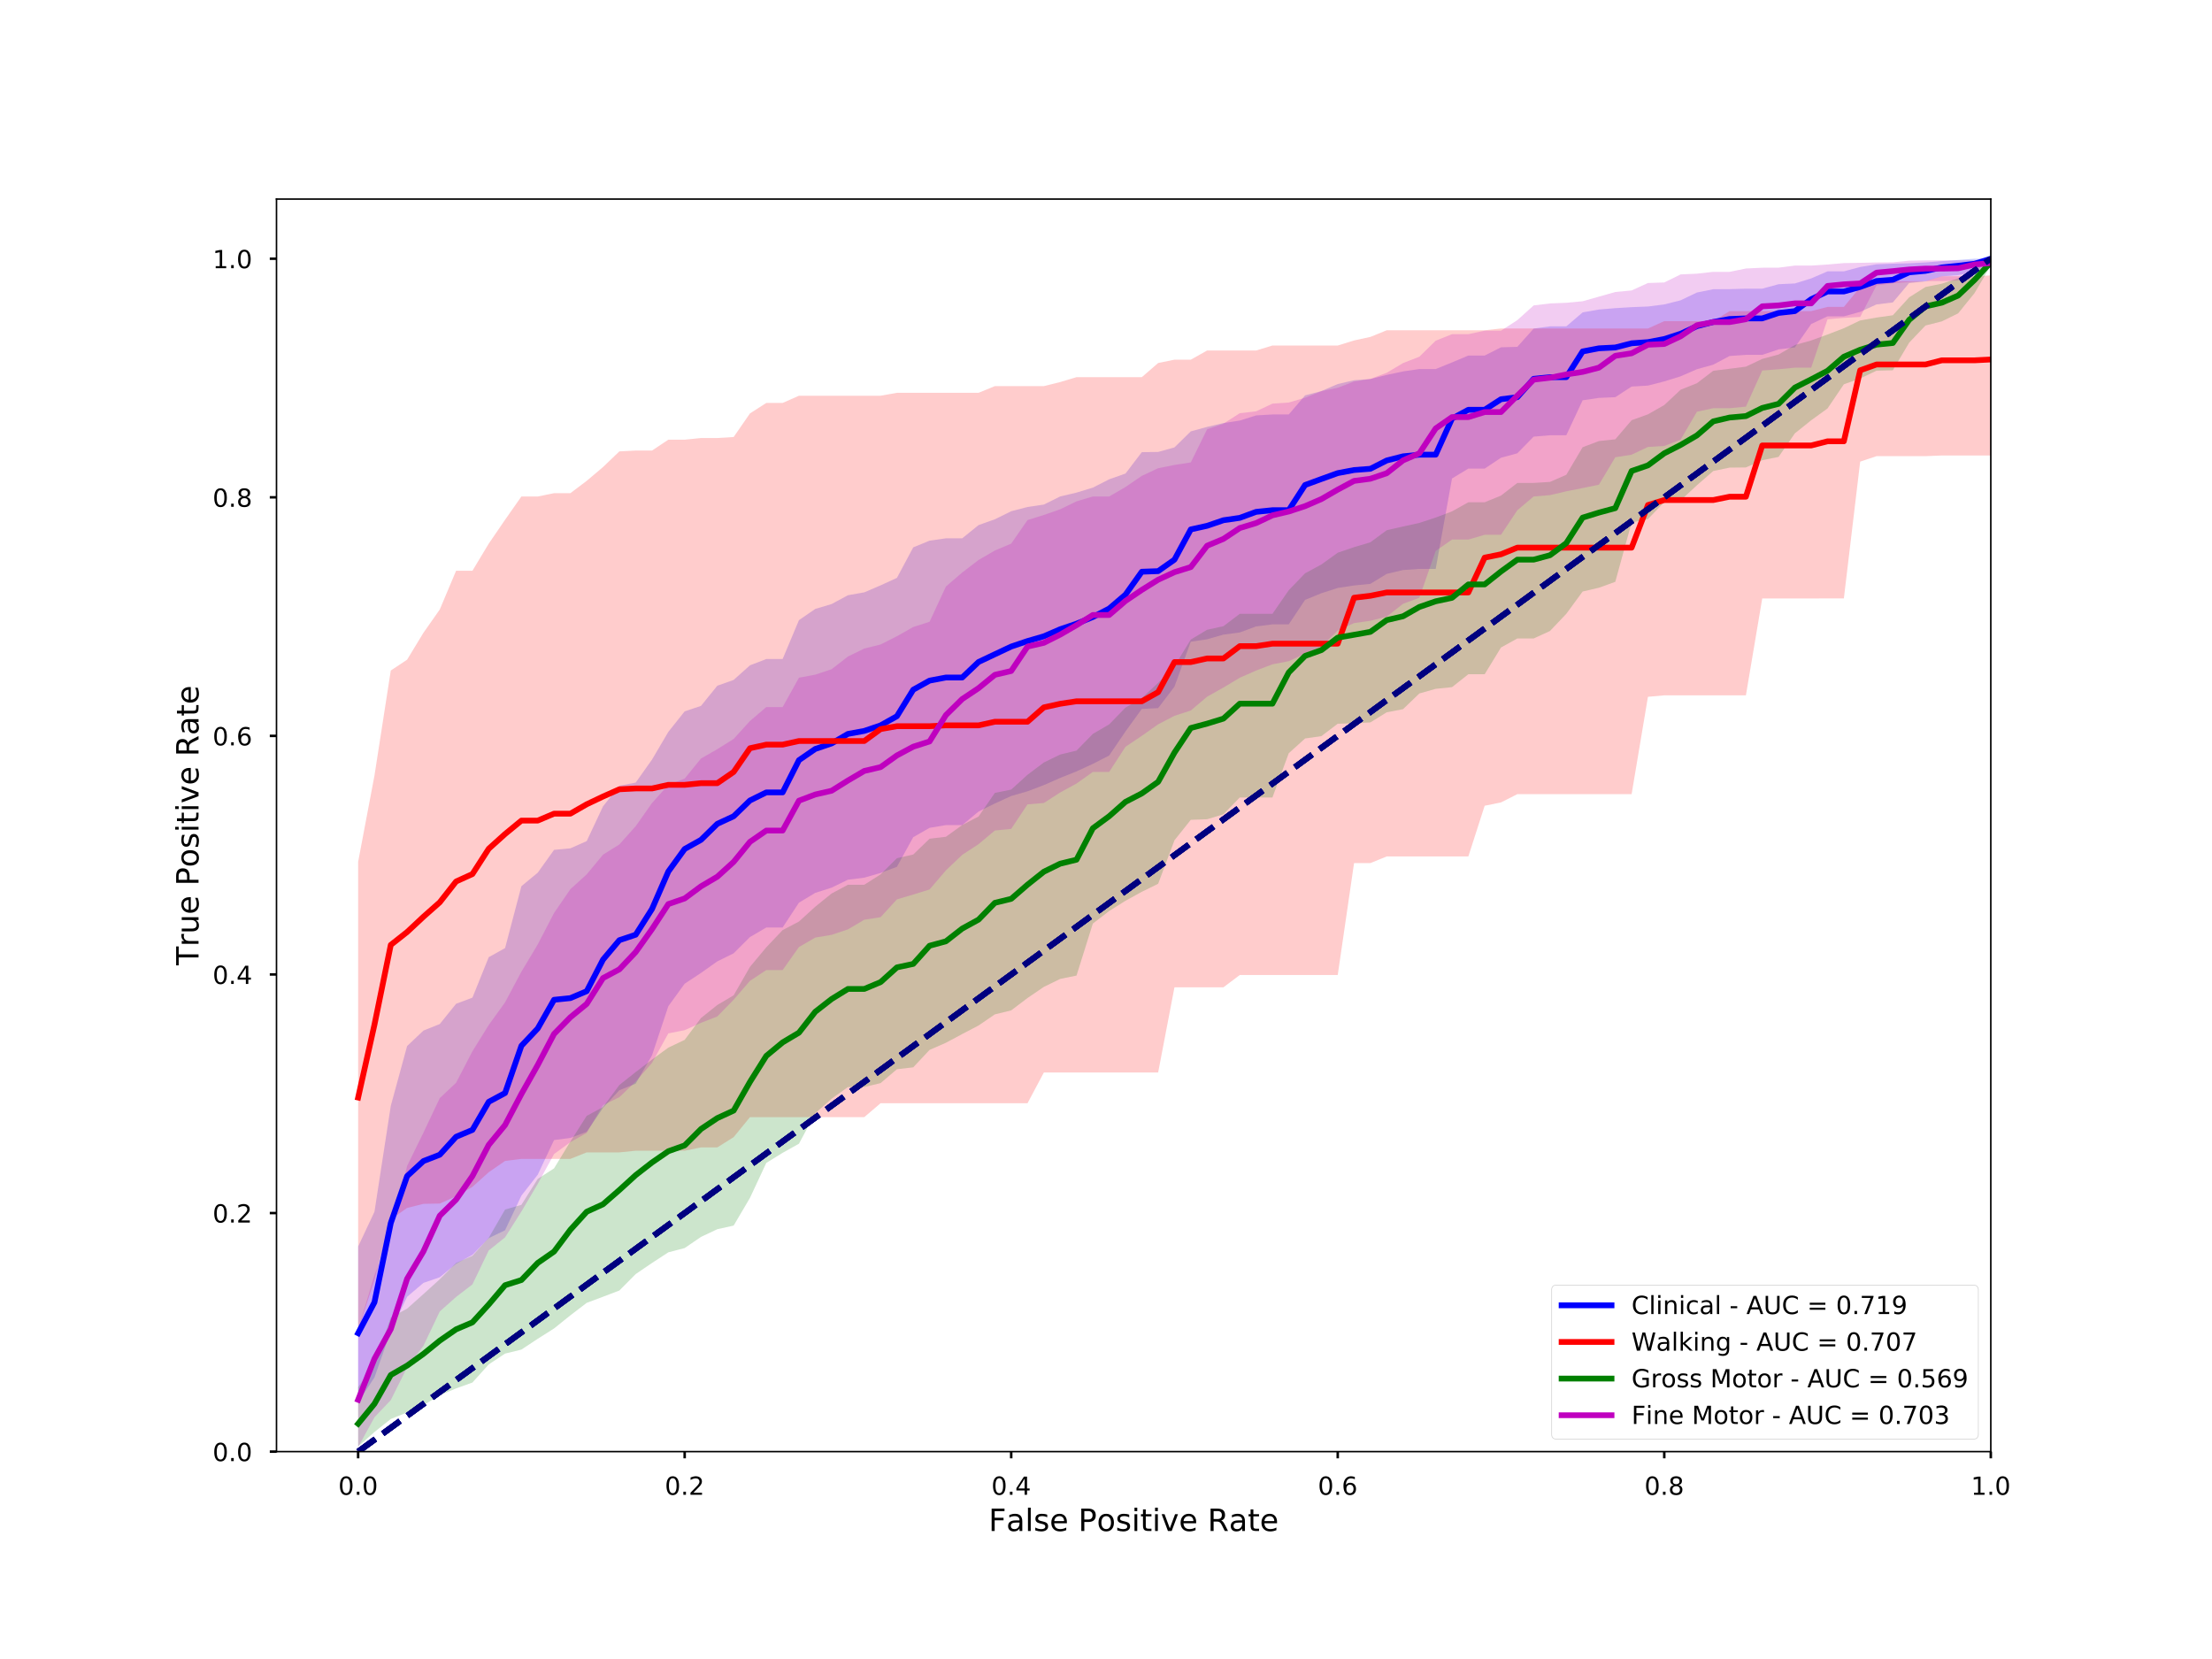 <?xml version="1.0" encoding="utf-8" standalone="no"?>
<!DOCTYPE svg PUBLIC "-//W3C//DTD SVG 1.1//EN"
  "http://www.w3.org/Graphics/SVG/1.1/DTD/svg11.dtd">
<!-- Created with matplotlib (http://matplotlib.org/) -->
<svg height="864pt" version="1.1" viewBox="0 0 1152 864" width="1152pt" xmlns="http://www.w3.org/2000/svg" xmlns:xlink="http://www.w3.org/1999/xlink">
 <defs>
  <style type="text/css">
*{stroke-linecap:butt;stroke-linejoin:round;}
  </style>
 </defs>
 <g id="figure_1">
  <g id="patch_1">
   <path d="M 0 864 
L 1152 864 
L 1152 0 
L 0 0 
z
" style="fill:#ffffff;"/>
  </g>
  <g id="axes_1">
   <g id="patch_2">
    <path d="M 144 756 
L 1036.8 756 
L 1036.8 103.68 
L 144 103.68 
z
" style="fill:#ffffff;"/>
   </g>
   <g id="PolyCollection_1">
    <path clip-path="url(#p363dc304aa)" d="M 186.514 649.183 
L 186.514 730.316 
L 195.017 717.386 
L 203.52 693.243 
L 212.023 675.356 
L 220.526 668.127 
L 229.029 665.191 
L 237.531 658.193 
L 246.034 653.504 
L 254.537 644.818 
L 263.04 640.716 
L 271.543 622.687 
L 280.046 611.79 
L 288.549 593.742 
L 297.051 592.634 
L 305.554 589.439 
L 314.057 576.956 
L 322.56 567.787 
L 331.063 564.392 
L 339.566 549.623 
L 348.069 524.027 
L 356.571 512.322 
L 365.074 506.697 
L 373.577 500.688 
L 382.08 496.486 
L 390.583 488.018 
L 399.086 483.043 
L 407.589 483.043 
L 416.091 470.109 
L 424.594 465.001 
L 433.097 462.289 
L 441.6 458.149 
L 450.103 457.095 
L 458.606 454.644 
L 467.109 451.434 
L 475.611 436.01 
L 484.114 431.142 
L 492.617 429.721 
L 501.12 429.721 
L 509.623 422.66 
L 518.126 418.458 
L 526.629 414.553 
L 535.131 412.112 
L 543.634 408.889 
L 552.137 405.149 
L 560.64 401.753 
L 569.143 397.841 
L 577.646 393.486 
L 586.149 380.946 
L 594.651 369.221 
L 603.154 368.792 
L 611.657 357.614 
L 620.16 334.215 
L 628.663 332.931 
L 637.166 330.503 
L 645.669 329.388 
L 654.171 326.235 
L 662.674 325.175 
L 671.177 325.175 
L 679.68 312.426 
L 688.183 308.95 
L 696.686 306.213 
L 705.189 304.917 
L 713.691 304.07 
L 722.194 298.883 
L 730.697 296.876 
L 739.2 296.283 
L 747.703 296.283 
L 756.206 249.195 
L 764.709 244.048 
L 773.211 244.048 
L 781.714 238.403 
L 790.217 236.081 
L 798.72 227.402 
L 807.223 226.684 
L 815.726 226.684 
L 824.229 208.481 
L 832.731 207.22 
L 841.234 206.858 
L 849.737 201.319 
L 858.24 200.814 
L 866.743 198.635 
L 875.246 196.001 
L 883.749 192.291 
L 892.251 189.925 
L 900.754 185.403 
L 909.257 184.823 
L 917.76 184.823 
L 926.263 181.965 
L 934.766 180.934 
L 943.269 168.75 
L 951.771 164.752 
L 960.274 164.752 
L 968.777 162.415 
L 977.28 158.547 
L 985.783 157.501 
L 994.286 147.412 
L 1002.789 146.538 
L 1011.291 143.909 
L 1019.794 143.28 
L 1028.297 141.684 
L 1036.8 134.743 
L 1036.8 134.743 
L 1036.8 134.743 
L 1028.297 134.743 
L 1019.794 135.388 
L 1011.291 135.995 
L 1002.789 136.678 
L 994.286 137.107 
L 985.783 137.323 
L 977.28 137.646 
L 968.777 139.045 
L 960.274 141.315 
L 951.771 141.315 
L 943.269 144.991 
L 934.766 147.626 
L 926.263 148.015 
L 917.76 150.33 
L 909.257 150.33 
L 900.754 150.581 
L 892.251 150.624 
L 883.749 152.332 
L 875.246 156.406 
L 866.743 158.544 
L 858.24 159.629 
L 849.737 159.963 
L 841.234 160.486 
L 832.731 161.192 
L 824.229 162.697 
L 815.726 169.957 
L 807.223 169.957 
L 798.72 171.123 
L 790.217 180.632 
L 781.714 180.875 
L 773.211 185.167 
L 764.709 185.167 
L 756.206 188.741 
L 747.703 192.193 
L 739.2 192.193 
L 730.697 193.431 
L 722.194 195.253 
L 713.691 197.394 
L 705.189 198.024 
L 696.686 199.998 
L 688.183 203.658 
L 679.68 205.903 
L 671.177 215.848 
L 662.674 215.848 
L 654.171 216.34 
L 645.669 219.025 
L 637.166 220.329 
L 628.663 222.323 
L 620.16 224.65 
L 611.657 233.002 
L 603.154 235.372 
L 594.651 235.471 
L 586.149 246.616 
L 577.646 249.625 
L 569.143 253.961 
L 560.64 256.551 
L 552.137 258.547 
L 543.634 262.773 
L 535.131 264.038 
L 526.629 266.242 
L 518.126 270.436 
L 509.623 273.466 
L 501.12 280.353 
L 492.617 280.353 
L 484.114 281.569 
L 475.611 285.071 
L 467.109 300.959 
L 458.606 304.851 
L 450.103 308.498 
L 441.6 309.996 
L 433.097 314.583 
L 424.594 317.124 
L 416.091 322.965 
L 407.589 343.217 
L 399.086 343.217 
L 390.583 346.495 
L 382.08 354.099 
L 373.577 357.114 
L 365.074 367.623 
L 356.571 370.47 
L 348.069 381.144 
L 339.566 395.579 
L 331.063 407.57 
L 322.56 409.212 
L 314.057 419.928 
L 305.554 438.028 
L 297.051 441.81 
L 288.549 442.606 
L 280.046 454.497 
L 271.543 461.516 
L 263.04 493.755 
L 254.537 498.494 
L 246.034 519.578 
L 237.531 522.757 
L 229.029 533.313 
L 220.526 536.723 
L 212.023 544.76 
L 203.52 575.92 
L 195.017 631.077 
L 186.514 649.183 
z
" style="fill:#0000ff;fill-opacity:0.2;"/>
   </g>
   <g id="PolyCollection_2">
    <path clip-path="url(#p363dc304aa)" d="M 186.514 448.854 
L 186.514 692.85 
L 195.017 666.494 
L 203.52 635.028 
L 212.023 629.094 
L 220.526 626.959 
L 229.029 626.811 
L 237.531 623.029 
L 246.034 618.123 
L 254.537 610.487 
L 263.04 604.613 
L 271.543 603.545 
L 280.046 603.545 
L 288.549 603.545 
L 297.051 603.545 
L 305.554 600.161 
L 314.057 600.161 
L 322.56 600.161 
L 331.063 599.294 
L 339.566 599.294 
L 348.069 599.294 
L 356.571 599.294 
L 365.074 597.562 
L 373.577 597.562 
L 382.08 592.224 
L 390.583 581.796 
L 399.086 581.796 
L 407.589 581.796 
L 416.091 581.796 
L 424.594 581.796 
L 433.097 581.796 
L 441.6 581.796 
L 450.103 581.796 
L 458.606 574.552 
L 467.109 574.552 
L 475.611 574.552 
L 484.114 574.552 
L 492.617 574.552 
L 501.12 574.552 
L 509.623 574.552 
L 518.126 574.552 
L 526.629 574.552 
L 535.131 574.552 
L 543.634 558.559 
L 552.137 558.559 
L 560.64 558.559 
L 569.143 558.559 
L 577.646 558.559 
L 586.149 558.559 
L 594.651 558.559 
L 603.154 558.559 
L 611.657 514.183 
L 620.16 514.183 
L 628.663 514.183 
L 637.166 514.183 
L 645.669 507.779 
L 654.171 507.779 
L 662.674 507.779 
L 671.177 507.779 
L 679.68 507.779 
L 688.183 507.779 
L 696.686 507.779 
L 705.189 449.497 
L 713.691 449.497 
L 722.194 446.031 
L 730.697 446.031 
L 739.2 446.031 
L 747.703 446.031 
L 756.206 446.031 
L 764.709 446.031 
L 773.211 419.625 
L 781.714 417.892 
L 790.217 413.598 
L 798.72 413.598 
L 807.223 413.598 
L 815.726 413.598 
L 824.229 413.598 
L 832.731 413.598 
L 841.234 413.598 
L 849.737 413.598 
L 858.24 362.894 
L 866.743 362.129 
L 875.246 362.129 
L 883.749 362.129 
L 892.251 362.129 
L 900.754 362.129 
L 909.257 362.129 
L 917.76 311.684 
L 926.263 311.684 
L 934.766 311.684 
L 943.269 311.684 
L 951.771 311.654 
L 960.274 311.654 
L 968.777 240.419 
L 977.28 237.563 
L 985.783 237.563 
L 994.286 237.563 
L 1002.789 237.563 
L 1011.291 237.218 
L 1019.794 237.218 
L 1028.297 237.218 
L 1036.8 237.218 
L 1036.8 143.438 
L 1036.8 143.438 
L 1028.297 143.872 
L 1019.794 143.872 
L 1011.291 143.872 
L 1002.789 146.44 
L 994.286 146.44 
L 985.783 146.44 
L 977.28 146.44 
L 968.777 149.535 
L 960.274 159.84 
L 951.771 159.84 
L 943.269 162.006 
L 934.766 162.006 
L 926.263 162.006 
L 917.76 162.006 
L 909.257 162.037 
L 900.754 162.037 
L 892.251 167.235 
L 883.749 167.235 
L 875.246 167.235 
L 866.743 167.235 
L 858.24 171.074 
L 849.737 171.074 
L 841.234 171.074 
L 832.731 171.074 
L 824.229 171.074 
L 815.726 171.074 
L 807.223 171.074 
L 798.72 171.074 
L 790.217 171.074 
L 781.714 171.074 
L 773.211 172.001 
L 764.709 172.001 
L 756.206 172.001 
L 747.703 172.001 
L 739.2 172.001 
L 730.697 172.001 
L 722.194 172.001 
L 713.691 175.467 
L 705.189 177.311 
L 696.686 179.943 
L 688.183 179.943 
L 679.68 179.943 
L 671.177 179.943 
L 662.674 179.943 
L 654.171 182.542 
L 645.669 182.542 
L 637.166 182.542 
L 628.663 182.542 
L 620.16 187.318 
L 611.657 187.318 
L 603.154 189.051 
L 594.651 196.419 
L 586.149 196.419 
L 577.646 196.419 
L 569.143 196.419 
L 560.64 196.419 
L 552.137 198.969 
L 543.634 201.086 
L 535.131 201.086 
L 526.629 201.086 
L 518.126 201.086 
L 509.623 204.575 
L 501.12 204.575 
L 492.617 204.575 
L 484.114 204.575 
L 475.611 204.575 
L 467.109 204.575 
L 458.606 206.091 
L 450.103 206.091 
L 441.6 206.091 
L 433.097 206.091 
L 424.594 206.091 
L 416.091 206.091 
L 407.589 209.856 
L 399.086 209.856 
L 390.583 215.297 
L 382.08 227.601 
L 373.577 228.118 
L 365.074 228.118 
L 356.571 228.994 
L 348.069 228.994 
L 339.566 234.642 
L 331.063 234.642 
L 322.56 235.086 
L 314.057 243.23 
L 305.554 250.422 
L 297.051 256.843 
L 288.549 256.843 
L 280.046 258.576 
L 271.543 258.576 
L 263.04 270.698 
L 254.537 283.132 
L 246.034 297.254 
L 237.531 297.254 
L 229.029 317.432 
L 220.526 329.549 
L 212.023 343.554 
L 203.52 349.201 
L 195.017 403.937 
L 186.514 448.854 
z
" style="fill:#ff0000;fill-opacity:0.2;"/>
   </g>
   <g id="PolyCollection_3">
    <path clip-path="url(#p363dc304aa)" d="M 186.514 722.429 
L 186.514 753.314 
L 195.017 745.783 
L 203.52 739.01 
L 212.023 735.567 
L 220.526 731.814 
L 229.029 726.614 
L 237.531 723.07 
L 246.034 720.022 
L 254.537 710.576 
L 263.04 704.949 
L 271.543 702.863 
L 280.046 697.238 
L 288.549 691.856 
L 297.051 685.02 
L 305.554 678.517 
L 314.057 675.342 
L 322.56 672.098 
L 331.063 663.534 
L 339.566 657.751 
L 348.069 652.201 
L 356.571 649.98 
L 365.074 644.18 
L 373.577 640.161 
L 382.08 638.278 
L 390.583 623.839 
L 399.086 605.637 
L 407.589 600.386 
L 416.091 595.643 
L 424.594 579.78 
L 433.097 572.204 
L 441.6 566.127 
L 450.103 566.127 
L 458.606 564.085 
L 467.109 556.844 
L 475.611 555.865 
L 484.114 546.797 
L 492.617 543.07 
L 501.12 538.524 
L 509.623 534.073 
L 518.126 528.281 
L 526.629 526.203 
L 535.131 519.767 
L 543.634 513.971 
L 552.137 509.819 
L 560.64 508.079 
L 569.143 480.997 
L 577.646 474.453 
L 586.149 469.121 
L 594.651 464.442 
L 603.154 460.275 
L 611.657 437.62 
L 620.16 426.964 
L 628.663 426.665 
L 637.166 424.073 
L 645.669 415.327 
L 654.171 415.327 
L 662.674 415.327 
L 671.177 392.282 
L 679.68 384.599 
L 688.183 383.372 
L 696.686 376.916 
L 705.189 376.7 
L 713.691 376.219 
L 722.194 370.966 
L 730.697 369.33 
L 739.2 361.152 
L 747.703 358.749 
L 756.206 357.861 
L 764.709 351.142 
L 773.211 351.142 
L 781.714 337.219 
L 790.217 332.514 
L 798.72 332.514 
L 807.223 328.621 
L 815.726 319.674 
L 824.229 308.062 
L 832.731 306.089 
L 841.234 303.012 
L 849.737 272.125 
L 858.24 270.345 
L 866.743 261.465 
L 875.246 260.601 
L 883.749 252.726 
L 892.251 245.312 
L 900.754 243.535 
L 909.257 243.439 
L 917.76 239.677 
L 926.263 237.96 
L 934.766 225.678 
L 943.269 218.871 
L 951.771 212.713 
L 960.274 200.143 
L 968.777 197.097 
L 977.28 193.059 
L 985.783 192.835 
L 994.286 178.46 
L 1002.789 169.525 
L 1011.291 167.378 
L 1019.794 163.194 
L 1028.297 152.685 
L 1036.8 138.342 
L 1036.8 135.092 
L 1036.8 135.092 
L 1028.297 139.469 
L 1019.794 144.927 
L 1011.291 147.737 
L 1002.789 149.468 
L 994.286 154.843 
L 985.783 164.188 
L 977.28 165.376 
L 968.777 166.877 
L 960.274 170.944 
L 951.771 174.207 
L 943.269 177.308 
L 934.766 179.673 
L 926.263 184.635 
L 917.76 186.917 
L 909.257 190.945 
L 900.754 192.042 
L 892.251 193.095 
L 883.749 199.579 
L 875.246 202.983 
L 866.743 210.94 
L 858.24 215.774 
L 849.737 218.838 
L 841.234 228.787 
L 832.731 229.691 
L 824.229 232.903 
L 815.726 247.257 
L 807.223 250.971 
L 798.72 251.502 
L 790.217 251.502 
L 781.714 258.097 
L 773.211 261.569 
L 764.709 261.569 
L 756.206 266.312 
L 747.703 269.527 
L 739.2 272.325 
L 730.697 274.192 
L 722.194 276.127 
L 713.691 282.41 
L 705.189 284.953 
L 696.686 287.841 
L 688.183 293.963 
L 679.68 298.559 
L 671.177 307.365 
L 662.674 319.668 
L 654.171 319.668 
L 645.669 319.668 
L 637.166 326.105 
L 628.663 327.972 
L 620.16 333.074 
L 611.657 346.887 
L 603.154 355.614 
L 594.651 363.502 
L 586.149 368.516 
L 577.646 377.245 
L 569.143 382.207 
L 560.64 390.905 
L 552.137 392.947 
L 543.634 397.088 
L 535.131 403.488 
L 526.629 411.199 
L 518.126 412.925 
L 509.623 425.22 
L 501.12 429.681 
L 492.617 435.786 
L 484.114 436.794 
L 475.611 445.024 
L 467.109 446.94 
L 458.606 455.367 
L 450.103 460.778 
L 441.6 460.778 
L 433.097 465.326 
L 424.594 472.186 
L 416.091 479.929 
L 407.589 484.39 
L 399.086 493.331 
L 390.583 503.528 
L 382.08 518.347 
L 373.577 523.385 
L 365.074 530.165 
L 356.571 541.557 
L 348.069 545.596 
L 339.566 551.806 
L 331.063 558.318 
L 322.56 565.047 
L 314.057 576.548 
L 305.554 581.117 
L 297.051 594.513 
L 288.549 608.474 
L 280.046 613.972 
L 271.543 627.472 
L 263.04 629.918 
L 254.537 644.629 
L 246.034 654.023 
L 237.531 657.763 
L 229.029 666.234 
L 220.526 673.946 
L 212.023 681.542 
L 203.52 686.132 
L 195.017 710.386 
L 186.514 722.429 
z
" style="fill:#008000;fill-opacity:0.2;"/>
   </g>
   <g id="PolyCollection_4">
    <path clip-path="url(#p363dc304aa)" d="M 186.514 692.502 
L 186.514 753.67 
L 195.017 738.129 
L 203.52 729.16 
L 212.023 712.125 
L 220.526 700.896 
L 229.029 683.012 
L 237.531 675.441 
L 246.034 668.915 
L 254.537 651.233 
L 263.04 644.413 
L 271.543 630.954 
L 280.046 616.598 
L 288.549 601.026 
L 297.051 594.82 
L 305.554 590.008 
L 314.057 575.549 
L 322.56 571.424 
L 331.063 563.268 
L 339.566 553.547 
L 348.069 538.178 
L 356.571 536.513 
L 365.074 532.683 
L 373.577 529.368 
L 382.08 520.652 
L 390.583 510.826 
L 399.086 505.211 
L 407.589 505.211 
L 416.091 493.224 
L 424.594 488.288 
L 433.097 486.862 
L 441.6 484.026 
L 450.103 479.001 
L 458.606 477.671 
L 467.109 468.4 
L 475.611 465.868 
L 484.114 463.237 
L 492.617 453.301 
L 501.12 445.21 
L 509.623 439.639 
L 518.126 432.528 
L 526.629 431.682 
L 535.131 418.92 
L 543.634 418.202 
L 552.137 412.72 
L 560.64 408.076 
L 569.143 402.03 
L 577.646 402.03 
L 586.149 388.931 
L 594.651 383.226 
L 603.154 377.234 
L 611.657 372.79 
L 620.16 370.04 
L 628.663 362.841 
L 637.166 358.057 
L 645.669 352.978 
L 654.171 349.228 
L 662.674 345.978 
L 671.177 344.345 
L 679.68 340.454 
L 688.183 336.848 
L 696.686 328.388 
L 705.189 324.515 
L 713.691 323.31 
L 722.194 321.146 
L 730.697 314.458 
L 739.2 311.303 
L 747.703 286.937 
L 756.206 281.002 
L 764.709 281.002 
L 773.211 278.52 
L 781.714 278.52 
L 790.217 265.753 
L 798.72 258.562 
L 807.223 257.861 
L 815.726 255.87 
L 824.229 254.185 
L 832.731 252.425 
L 841.234 238.155 
L 849.737 236.797 
L 858.24 232.79 
L 866.743 232.25 
L 875.246 228.991 
L 883.749 214.458 
L 892.251 212.592 
L 900.754 212.592 
L 909.257 211.788 
L 917.76 192.973 
L 926.263 192.312 
L 934.766 191.481 
L 943.269 191.481 
L 951.771 166.281 
L 960.274 165.554 
L 968.777 165.07 
L 977.28 148.636 
L 985.783 147.507 
L 994.286 146.891 
L 1002.789 146.375 
L 1011.291 146.375 
L 1019.794 146.125 
L 1028.297 140.693 
L 1036.8 139.574 
L 1036.8 135.193 
L 1036.8 135.193 
L 1028.297 135.504 
L 1019.794 135.608 
L 1011.291 135.608 
L 1002.789 135.608 
L 994.286 135.75 
L 985.783 136.603 
L 977.28 136.698 
L 968.777 136.872 
L 960.274 137.021 
L 951.771 137.761 
L 943.269 138.316 
L 934.766 138.316 
L 926.263 139.398 
L 917.76 139.424 
L 909.257 139.84 
L 900.754 141.576 
L 892.251 141.576 
L 883.749 142.53 
L 875.246 142.919 
L 866.743 147.106 
L 858.24 147.395 
L 849.737 151.266 
L 841.234 152.071 
L 832.731 154.485 
L 824.229 156.891 
L 815.726 157.687 
L 807.223 158.027 
L 798.72 159.065 
L 790.217 166.729 
L 781.714 172.21 
L 773.211 172.21 
L 764.709 174.041 
L 756.206 174.041 
L 747.703 177.427 
L 739.2 185.774 
L 730.697 189.089 
L 722.194 194.141 
L 713.691 197.331 
L 705.189 198.67 
L 696.686 201.95 
L 688.183 203.689 
L 679.68 207.122 
L 671.177 209.636 
L 662.674 210.215 
L 654.171 214.224 
L 645.669 215.194 
L 637.166 220.638 
L 628.663 223.553 
L 620.16 240.827 
L 611.657 242.133 
L 603.154 243.835 
L 594.651 247.819 
L 586.149 253.629 
L 577.646 258.574 
L 569.143 258.574 
L 560.64 261.094 
L 552.137 265.232 
L 543.634 268.193 
L 535.131 270.84 
L 526.629 283.108 
L 518.126 286.709 
L 509.623 291.636 
L 501.12 298.153 
L 492.617 305.459 
L 484.114 323.817 
L 475.611 326.531 
L 467.109 331.336 
L 458.606 335.639 
L 450.103 337.756 
L 441.6 341.91 
L 433.097 348.52 
L 424.594 351.354 
L 416.091 352.942 
L 407.589 368.237 
L 399.086 368.237 
L 390.583 375.477 
L 382.08 384.827 
L 373.577 390.151 
L 365.074 395.019 
L 356.571 405.482 
L 348.069 408.729 
L 339.566 418.21 
L 331.063 430.276 
L 322.56 439.77 
L 314.057 445.096 
L 305.554 455.358 
L 297.051 463.076 
L 288.549 475.471 
L 280.046 491.861 
L 271.543 506.037 
L 263.04 522.018 
L 254.537 533.807 
L 246.034 547.496 
L 237.531 563.883 
L 229.029 571.893 
L 220.526 589.851 
L 212.023 607.212 
L 203.52 641.922 
L 195.017 664.037 
L 186.514 692.502 
z
" style="fill:#bf00bf;fill-opacity:0.2;"/>
   </g>
   <g id="matplotlib.axis_1">
    <g id="xtick_1">
     <g id="line2d_1">
      <defs>
       <path d="M 0 0 
L 0 3.5 
" id="m062ec01ebe" style="stroke:#000000;stroke-width:1.3;"/>
      </defs>
      <g>
       <use style="stroke:#000000;stroke-width:1.3;" x="186.514" xlink:href="#m062ec01ebe" y="756"/>
      </g>
     </g>
     <g id="text_1">
      <!-- 0.0 -->
      <defs>
       <path d="M 31.781 66.406 
Q 24.172 66.406 20.328 58.906 
Q 16.5 51.422 16.5 36.375 
Q 16.5 21.391 20.328 13.891 
Q 24.172 6.391 31.781 6.391 
Q 39.453 6.391 43.281 13.891 
Q 47.125 21.391 47.125 36.375 
Q 47.125 51.422 43.281 58.906 
Q 39.453 66.406 31.781 66.406 
z
M 31.781 74.219 
Q 44.047 74.219 50.516 64.516 
Q 56.984 54.828 56.984 36.375 
Q 56.984 17.969 50.516 8.266 
Q 44.047 -1.422 31.781 -1.422 
Q 19.531 -1.422 13.062 8.266 
Q 6.594 17.969 6.594 36.375 
Q 6.594 54.828 13.062 64.516 
Q 19.531 74.219 31.781 74.219 
z
" id="DejaVuSans-30"/>
       <path d="M 10.688 12.406 
L 21 12.406 
L 21 0 
L 10.688 0 
z
" id="DejaVuSans-2e"/>
      </defs>
      <g transform="translate(176.177 778.478)scale(0.13 -0.13)">
       <use xlink:href="#DejaVuSans-30"/>
       <use x="63.623" xlink:href="#DejaVuSans-2e"/>
       <use x="95.41" xlink:href="#DejaVuSans-30"/>
      </g>
     </g>
    </g>
    <g id="xtick_2">
     <g id="line2d_2">
      <g>
       <use style="stroke:#000000;stroke-width:1.3;" x="356.571" xlink:href="#m062ec01ebe" y="756"/>
      </g>
     </g>
     <g id="text_2">
      <!-- 0.2 -->
      <defs>
       <path d="M 19.188 8.297 
L 53.609 8.297 
L 53.609 0 
L 7.328 0 
L 7.328 8.297 
Q 12.938 14.109 22.625 23.891 
Q 32.328 33.688 34.812 36.531 
Q 39.547 41.844 41.422 45.531 
Q 43.312 49.219 43.312 52.781 
Q 43.312 58.594 39.234 62.25 
Q 35.156 65.922 28.609 65.922 
Q 23.969 65.922 18.812 64.312 
Q 13.672 62.703 7.812 59.422 
L 7.812 69.391 
Q 13.766 71.781 18.938 73 
Q 24.125 74.219 28.422 74.219 
Q 39.75 74.219 46.484 68.547 
Q 53.219 62.891 53.219 53.422 
Q 53.219 48.922 51.531 44.891 
Q 49.859 40.875 45.406 35.406 
Q 44.188 33.984 37.641 27.219 
Q 31.109 20.453 19.188 8.297 
z
" id="DejaVuSans-32"/>
      </defs>
      <g transform="translate(346.234 778.478)scale(0.13 -0.13)">
       <use xlink:href="#DejaVuSans-30"/>
       <use x="63.623" xlink:href="#DejaVuSans-2e"/>
       <use x="95.41" xlink:href="#DejaVuSans-32"/>
      </g>
     </g>
    </g>
    <g id="xtick_3">
     <g id="line2d_3">
      <g>
       <use style="stroke:#000000;stroke-width:1.3;" x="526.629" xlink:href="#m062ec01ebe" y="756"/>
      </g>
     </g>
     <g id="text_3">
      <!-- 0.4 -->
      <defs>
       <path d="M 37.797 64.312 
L 12.891 25.391 
L 37.797 25.391 
z
M 35.203 72.906 
L 47.609 72.906 
L 47.609 25.391 
L 58.016 25.391 
L 58.016 17.188 
L 47.609 17.188 
L 47.609 0 
L 37.797 0 
L 37.797 17.188 
L 4.891 17.188 
L 4.891 26.703 
z
" id="DejaVuSans-34"/>
      </defs>
      <g transform="translate(516.292 778.478)scale(0.13 -0.13)">
       <use xlink:href="#DejaVuSans-30"/>
       <use x="63.623" xlink:href="#DejaVuSans-2e"/>
       <use x="95.41" xlink:href="#DejaVuSans-34"/>
      </g>
     </g>
    </g>
    <g id="xtick_4">
     <g id="line2d_4">
      <g>
       <use style="stroke:#000000;stroke-width:1.3;" x="696.686" xlink:href="#m062ec01ebe" y="756"/>
      </g>
     </g>
     <g id="text_4">
      <!-- 0.6 -->
      <defs>
       <path d="M 33.016 40.375 
Q 26.375 40.375 22.484 35.828 
Q 18.609 31.297 18.609 23.391 
Q 18.609 15.531 22.484 10.953 
Q 26.375 6.391 33.016 6.391 
Q 39.656 6.391 43.531 10.953 
Q 47.406 15.531 47.406 23.391 
Q 47.406 31.297 43.531 35.828 
Q 39.656 40.375 33.016 40.375 
z
M 52.594 71.297 
L 52.594 62.312 
Q 48.875 64.062 45.094 64.984 
Q 41.312 65.922 37.594 65.922 
Q 27.828 65.922 22.672 59.328 
Q 17.531 52.734 16.797 39.406 
Q 19.672 43.656 24.016 45.922 
Q 28.375 48.188 33.594 48.188 
Q 44.578 48.188 50.953 41.516 
Q 57.328 34.859 57.328 23.391 
Q 57.328 12.156 50.688 5.359 
Q 44.047 -1.422 33.016 -1.422 
Q 20.359 -1.422 13.672 8.266 
Q 6.984 17.969 6.984 36.375 
Q 6.984 53.656 15.188 63.938 
Q 23.391 74.219 37.203 74.219 
Q 40.922 74.219 44.703 73.484 
Q 48.484 72.75 52.594 71.297 
z
" id="DejaVuSans-36"/>
      </defs>
      <g transform="translate(686.349 778.478)scale(0.13 -0.13)">
       <use xlink:href="#DejaVuSans-30"/>
       <use x="63.623" xlink:href="#DejaVuSans-2e"/>
       <use x="95.41" xlink:href="#DejaVuSans-36"/>
      </g>
     </g>
    </g>
    <g id="xtick_5">
     <g id="line2d_5">
      <g>
       <use style="stroke:#000000;stroke-width:1.3;" x="866.743" xlink:href="#m062ec01ebe" y="756"/>
      </g>
     </g>
     <g id="text_5">
      <!-- 0.8 -->
      <defs>
       <path d="M 31.781 34.625 
Q 24.75 34.625 20.719 30.859 
Q 16.703 27.094 16.703 20.516 
Q 16.703 13.922 20.719 10.156 
Q 24.75 6.391 31.781 6.391 
Q 38.812 6.391 42.859 10.172 
Q 46.922 13.969 46.922 20.516 
Q 46.922 27.094 42.891 30.859 
Q 38.875 34.625 31.781 34.625 
z
M 21.922 38.812 
Q 15.578 40.375 12.031 44.719 
Q 8.5 49.078 8.5 55.328 
Q 8.5 64.062 14.719 69.141 
Q 20.953 74.219 31.781 74.219 
Q 42.672 74.219 48.875 69.141 
Q 55.078 64.062 55.078 55.328 
Q 55.078 49.078 51.531 44.719 
Q 48 40.375 41.703 38.812 
Q 48.828 37.156 52.797 32.312 
Q 56.781 27.484 56.781 20.516 
Q 56.781 9.906 50.312 4.234 
Q 43.844 -1.422 31.781 -1.422 
Q 19.734 -1.422 13.25 4.234 
Q 6.781 9.906 6.781 20.516 
Q 6.781 27.484 10.781 32.312 
Q 14.797 37.156 21.922 38.812 
z
M 18.312 54.391 
Q 18.312 48.734 21.844 45.562 
Q 25.391 42.391 31.781 42.391 
Q 38.141 42.391 41.719 45.562 
Q 45.312 48.734 45.312 54.391 
Q 45.312 60.062 41.719 63.234 
Q 38.141 66.406 31.781 66.406 
Q 25.391 66.406 21.844 63.234 
Q 18.312 60.062 18.312 54.391 
z
" id="DejaVuSans-38"/>
      </defs>
      <g transform="translate(856.406 778.478)scale(0.13 -0.13)">
       <use xlink:href="#DejaVuSans-30"/>
       <use x="63.623" xlink:href="#DejaVuSans-2e"/>
       <use x="95.41" xlink:href="#DejaVuSans-38"/>
      </g>
     </g>
    </g>
    <g id="xtick_6">
     <g id="line2d_6">
      <g>
       <use style="stroke:#000000;stroke-width:1.3;" x="1036.8" xlink:href="#m062ec01ebe" y="756"/>
      </g>
     </g>
     <g id="text_6">
      <!-- 1.0 -->
      <defs>
       <path d="M 12.406 8.297 
L 28.516 8.297 
L 28.516 63.922 
L 10.984 60.406 
L 10.984 69.391 
L 28.422 72.906 
L 38.281 72.906 
L 38.281 8.297 
L 54.391 8.297 
L 54.391 0 
L 12.406 0 
z
" id="DejaVuSans-31"/>
      </defs>
      <g transform="translate(1026.463 778.478)scale(0.13 -0.13)">
       <use xlink:href="#DejaVuSans-31"/>
       <use x="63.623" xlink:href="#DejaVuSans-2e"/>
       <use x="95.41" xlink:href="#DejaVuSans-30"/>
      </g>
     </g>
    </g>
    <g id="text_7">
     <!-- False Positive Rate -->
     <defs>
      <path d="M 9.812 72.906 
L 51.703 72.906 
L 51.703 64.594 
L 19.672 64.594 
L 19.672 43.109 
L 48.578 43.109 
L 48.578 34.812 
L 19.672 34.812 
L 19.672 0 
L 9.812 0 
z
" id="DejaVuSans-46"/>
      <path d="M 34.281 27.484 
Q 23.391 27.484 19.188 25 
Q 14.984 22.516 14.984 16.5 
Q 14.984 11.719 18.141 8.906 
Q 21.297 6.109 26.703 6.109 
Q 34.188 6.109 38.703 11.406 
Q 43.219 16.703 43.219 25.484 
L 43.219 27.484 
z
M 52.203 31.203 
L 52.203 0 
L 43.219 0 
L 43.219 8.297 
Q 40.141 3.328 35.547 0.953 
Q 30.953 -1.422 24.312 -1.422 
Q 15.922 -1.422 10.953 3.297 
Q 6 8.016 6 15.922 
Q 6 25.141 12.172 29.828 
Q 18.359 34.516 30.609 34.516 
L 43.219 34.516 
L 43.219 35.406 
Q 43.219 41.609 39.141 45 
Q 35.062 48.391 27.688 48.391 
Q 23 48.391 18.547 47.266 
Q 14.109 46.141 10.016 43.891 
L 10.016 52.203 
Q 14.938 54.109 19.578 55.047 
Q 24.219 56 28.609 56 
Q 40.484 56 46.344 49.844 
Q 52.203 43.703 52.203 31.203 
z
" id="DejaVuSans-61"/>
      <path d="M 9.422 75.984 
L 18.406 75.984 
L 18.406 0 
L 9.422 0 
z
" id="DejaVuSans-6c"/>
      <path d="M 44.281 53.078 
L 44.281 44.578 
Q 40.484 46.531 36.375 47.5 
Q 32.281 48.484 27.875 48.484 
Q 21.188 48.484 17.844 46.438 
Q 14.5 44.391 14.5 40.281 
Q 14.5 37.156 16.891 35.375 
Q 19.281 33.594 26.516 31.984 
L 29.594 31.297 
Q 39.156 29.25 43.188 25.516 
Q 47.219 21.781 47.219 15.094 
Q 47.219 7.469 41.188 3.016 
Q 35.156 -1.422 24.609 -1.422 
Q 20.219 -1.422 15.453 -0.562 
Q 10.688 0.297 5.422 2 
L 5.422 11.281 
Q 10.406 8.688 15.234 7.391 
Q 20.062 6.109 24.812 6.109 
Q 31.156 6.109 34.562 8.281 
Q 37.984 10.453 37.984 14.406 
Q 37.984 18.062 35.516 20.016 
Q 33.062 21.969 24.703 23.781 
L 21.578 24.516 
Q 13.234 26.266 9.516 29.906 
Q 5.812 33.547 5.812 39.891 
Q 5.812 47.609 11.281 51.797 
Q 16.75 56 26.812 56 
Q 31.781 56 36.172 55.266 
Q 40.578 54.547 44.281 53.078 
z
" id="DejaVuSans-73"/>
      <path d="M 56.203 29.594 
L 56.203 25.203 
L 14.891 25.203 
Q 15.484 15.922 20.484 11.062 
Q 25.484 6.203 34.422 6.203 
Q 39.594 6.203 44.453 7.469 
Q 49.312 8.734 54.109 11.281 
L 54.109 2.781 
Q 49.266 0.734 44.188 -0.344 
Q 39.109 -1.422 33.891 -1.422 
Q 20.797 -1.422 13.156 6.188 
Q 5.516 13.812 5.516 26.812 
Q 5.516 40.234 12.766 48.109 
Q 20.016 56 32.328 56 
Q 43.359 56 49.781 48.891 
Q 56.203 41.797 56.203 29.594 
z
M 47.219 32.234 
Q 47.125 39.594 43.094 43.984 
Q 39.062 48.391 32.422 48.391 
Q 24.906 48.391 20.391 44.141 
Q 15.875 39.891 15.188 32.172 
z
" id="DejaVuSans-65"/>
      <path id="DejaVuSans-20"/>
      <path d="M 19.672 64.797 
L 19.672 37.406 
L 32.078 37.406 
Q 38.969 37.406 42.719 40.969 
Q 46.484 44.531 46.484 51.125 
Q 46.484 57.672 42.719 61.234 
Q 38.969 64.797 32.078 64.797 
z
M 9.812 72.906 
L 32.078 72.906 
Q 44.344 72.906 50.609 67.359 
Q 56.891 61.812 56.891 51.125 
Q 56.891 40.328 50.609 34.812 
Q 44.344 29.297 32.078 29.297 
L 19.672 29.297 
L 19.672 0 
L 9.812 0 
z
" id="DejaVuSans-50"/>
      <path d="M 30.609 48.391 
Q 23.391 48.391 19.188 42.75 
Q 14.984 37.109 14.984 27.297 
Q 14.984 17.484 19.156 11.844 
Q 23.344 6.203 30.609 6.203 
Q 37.797 6.203 41.984 11.859 
Q 46.188 17.531 46.188 27.297 
Q 46.188 37.016 41.984 42.703 
Q 37.797 48.391 30.609 48.391 
z
M 30.609 56 
Q 42.328 56 49.016 48.375 
Q 55.719 40.766 55.719 27.297 
Q 55.719 13.875 49.016 6.219 
Q 42.328 -1.422 30.609 -1.422 
Q 18.844 -1.422 12.172 6.219 
Q 5.516 13.875 5.516 27.297 
Q 5.516 40.766 12.172 48.375 
Q 18.844 56 30.609 56 
z
" id="DejaVuSans-6f"/>
      <path d="M 9.422 54.688 
L 18.406 54.688 
L 18.406 0 
L 9.422 0 
z
M 9.422 75.984 
L 18.406 75.984 
L 18.406 64.594 
L 9.422 64.594 
z
" id="DejaVuSans-69"/>
      <path d="M 18.312 70.219 
L 18.312 54.688 
L 36.812 54.688 
L 36.812 47.703 
L 18.312 47.703 
L 18.312 18.016 
Q 18.312 11.328 20.141 9.422 
Q 21.969 7.516 27.594 7.516 
L 36.812 7.516 
L 36.812 0 
L 27.594 0 
Q 17.188 0 13.234 3.875 
Q 9.281 7.766 9.281 18.016 
L 9.281 47.703 
L 2.688 47.703 
L 2.688 54.688 
L 9.281 54.688 
L 9.281 70.219 
z
" id="DejaVuSans-74"/>
      <path d="M 2.984 54.688 
L 12.5 54.688 
L 29.594 8.797 
L 46.688 54.688 
L 56.203 54.688 
L 35.688 0 
L 23.484 0 
z
" id="DejaVuSans-76"/>
      <path d="M 44.391 34.188 
Q 47.562 33.109 50.562 29.594 
Q 53.562 26.078 56.594 19.922 
L 66.609 0 
L 56 0 
L 46.688 18.703 
Q 43.062 26.031 39.672 28.422 
Q 36.281 30.812 30.422 30.812 
L 19.672 30.812 
L 19.672 0 
L 9.812 0 
L 9.812 72.906 
L 32.078 72.906 
Q 44.578 72.906 50.734 67.672 
Q 56.891 62.453 56.891 51.906 
Q 56.891 45.016 53.688 40.469 
Q 50.484 35.938 44.391 34.188 
z
M 19.672 64.797 
L 19.672 38.922 
L 32.078 38.922 
Q 39.203 38.922 42.844 42.219 
Q 46.484 45.516 46.484 51.906 
Q 46.484 58.297 42.844 61.547 
Q 39.203 64.797 32.078 64.797 
z
" id="DejaVuSans-52"/>
     </defs>
     <g transform="translate(514.871 797.339)scale(0.16 -0.16)">
      <use xlink:href="#DejaVuSans-46"/>
      <use x="57.379" xlink:href="#DejaVuSans-61"/>
      <use x="118.658" xlink:href="#DejaVuSans-6c"/>
      <use x="146.441" xlink:href="#DejaVuSans-73"/>
      <use x="198.541" xlink:href="#DejaVuSans-65"/>
      <use x="260.064" xlink:href="#DejaVuSans-20"/>
      <use x="291.852" xlink:href="#DejaVuSans-50"/>
      <use x="352.107" xlink:href="#DejaVuSans-6f"/>
      <use x="413.289" xlink:href="#DejaVuSans-73"/>
      <use x="465.389" xlink:href="#DejaVuSans-69"/>
      <use x="493.172" xlink:href="#DejaVuSans-74"/>
      <use x="532.381" xlink:href="#DejaVuSans-69"/>
      <use x="560.164" xlink:href="#DejaVuSans-76"/>
      <use x="619.344" xlink:href="#DejaVuSans-65"/>
      <use x="680.867" xlink:href="#DejaVuSans-20"/>
      <use x="712.654" xlink:href="#DejaVuSans-52"/>
      <use x="782.105" xlink:href="#DejaVuSans-61"/>
      <use x="843.385" xlink:href="#DejaVuSans-74"/>
      <use x="882.594" xlink:href="#DejaVuSans-65"/>
     </g>
    </g>
   </g>
   <g id="matplotlib.axis_2">
    <g id="ytick_1">
     <g id="line2d_7">
      <defs>
       <path d="M 0 0 
L -3.5 0 
" id="m5e826921e7" style="stroke:#000000;stroke-width:1.3;"/>
      </defs>
      <g>
       <use style="stroke:#000000;stroke-width:1.3;" x="144" xlink:href="#m5e826921e7" y="756"/>
      </g>
     </g>
     <g id="text_8">
      <!-- 0.0 -->
      <g transform="translate(110.726 760.939)scale(0.13 -0.13)">
       <use xlink:href="#DejaVuSans-30"/>
       <use x="63.623" xlink:href="#DejaVuSans-2e"/>
       <use x="95.41" xlink:href="#DejaVuSans-30"/>
      </g>
     </g>
    </g>
    <g id="ytick_2">
     <g id="line2d_8">
      <g>
       <use style="stroke:#000000;stroke-width:1.3;" x="144" xlink:href="#m5e826921e7" y="631.749"/>
      </g>
     </g>
     <g id="text_9">
      <!-- 0.2 -->
      <g transform="translate(110.726 636.688)scale(0.13 -0.13)">
       <use xlink:href="#DejaVuSans-30"/>
       <use x="63.623" xlink:href="#DejaVuSans-2e"/>
       <use x="95.41" xlink:href="#DejaVuSans-32"/>
      </g>
     </g>
    </g>
    <g id="ytick_3">
     <g id="line2d_9">
      <g>
       <use style="stroke:#000000;stroke-width:1.3;" x="144" xlink:href="#m5e826921e7" y="507.497"/>
      </g>
     </g>
     <g id="text_10">
      <!-- 0.4 -->
      <g transform="translate(110.726 512.436)scale(0.13 -0.13)">
       <use xlink:href="#DejaVuSans-30"/>
       <use x="63.623" xlink:href="#DejaVuSans-2e"/>
       <use x="95.41" xlink:href="#DejaVuSans-34"/>
      </g>
     </g>
    </g>
    <g id="ytick_4">
     <g id="line2d_10">
      <g>
       <use style="stroke:#000000;stroke-width:1.3;" x="144" xlink:href="#m5e826921e7" y="383.246"/>
      </g>
     </g>
     <g id="text_11">
      <!-- 0.6 -->
      <g transform="translate(110.726 388.185)scale(0.13 -0.13)">
       <use xlink:href="#DejaVuSans-30"/>
       <use x="63.623" xlink:href="#DejaVuSans-2e"/>
       <use x="95.41" xlink:href="#DejaVuSans-36"/>
      </g>
     </g>
    </g>
    <g id="ytick_5">
     <g id="line2d_11">
      <g>
       <use style="stroke:#000000;stroke-width:1.3;" x="144" xlink:href="#m5e826921e7" y="258.994"/>
      </g>
     </g>
     <g id="text_12">
      <!-- 0.8 -->
      <g transform="translate(110.726 263.933)scale(0.13 -0.13)">
       <use xlink:href="#DejaVuSans-30"/>
       <use x="63.623" xlink:href="#DejaVuSans-2e"/>
       <use x="95.41" xlink:href="#DejaVuSans-38"/>
      </g>
     </g>
    </g>
    <g id="ytick_6">
     <g id="line2d_12">
      <g>
       <use style="stroke:#000000;stroke-width:1.3;" x="144" xlink:href="#m5e826921e7" y="134.743"/>
      </g>
     </g>
     <g id="text_13">
      <!-- 1.0 -->
      <g transform="translate(110.726 139.682)scale(0.13 -0.13)">
       <use xlink:href="#DejaVuSans-31"/>
       <use x="63.623" xlink:href="#DejaVuSans-2e"/>
       <use x="95.41" xlink:href="#DejaVuSans-30"/>
      </g>
     </g>
    </g>
    <g id="text_14">
     <!-- True Positive Rate -->
     <defs>
      <path d="M -0.297 72.906 
L 61.375 72.906 
L 61.375 64.594 
L 35.5 64.594 
L 35.5 0 
L 25.594 0 
L 25.594 64.594 
L -0.297 64.594 
z
" id="DejaVuSans-54"/>
      <path d="M 41.109 46.297 
Q 39.594 47.172 37.812 47.578 
Q 36.031 48 33.891 48 
Q 26.266 48 22.188 43.047 
Q 18.109 38.094 18.109 28.812 
L 18.109 0 
L 9.078 0 
L 9.078 54.688 
L 18.109 54.688 
L 18.109 46.188 
Q 20.953 51.172 25.484 53.578 
Q 30.031 56 36.531 56 
Q 37.453 56 38.578 55.875 
Q 39.703 55.766 41.062 55.516 
z
" id="DejaVuSans-72"/>
      <path d="M 8.5 21.578 
L 8.5 54.688 
L 17.484 54.688 
L 17.484 21.922 
Q 17.484 14.156 20.5 10.266 
Q 23.531 6.391 29.594 6.391 
Q 36.859 6.391 41.078 11.031 
Q 45.312 15.672 45.312 23.688 
L 45.312 54.688 
L 54.297 54.688 
L 54.297 0 
L 45.312 0 
L 45.312 8.406 
Q 42.047 3.422 37.719 1 
Q 33.406 -1.422 27.688 -1.422 
Q 18.266 -1.422 13.375 4.438 
Q 8.5 10.297 8.5 21.578 
z
M 31.109 56 
z
" id="DejaVuSans-75"/>
     </defs>
     <g transform="translate(103.398 502.714)rotate(-90)scale(0.16 -0.16)">
      <use xlink:href="#DejaVuSans-54"/>
      <use x="60.865" xlink:href="#DejaVuSans-72"/>
      <use x="101.979" xlink:href="#DejaVuSans-75"/>
      <use x="165.357" xlink:href="#DejaVuSans-65"/>
      <use x="226.881" xlink:href="#DejaVuSans-20"/>
      <use x="258.668" xlink:href="#DejaVuSans-50"/>
      <use x="318.924" xlink:href="#DejaVuSans-6f"/>
      <use x="380.105" xlink:href="#DejaVuSans-73"/>
      <use x="432.205" xlink:href="#DejaVuSans-69"/>
      <use x="459.988" xlink:href="#DejaVuSans-74"/>
      <use x="499.197" xlink:href="#DejaVuSans-69"/>
      <use x="526.98" xlink:href="#DejaVuSans-76"/>
      <use x="586.16" xlink:href="#DejaVuSans-65"/>
      <use x="647.684" xlink:href="#DejaVuSans-20"/>
      <use x="679.471" xlink:href="#DejaVuSans-52"/>
      <use x="748.922" xlink:href="#DejaVuSans-61"/>
      <use x="810.201" xlink:href="#DejaVuSans-74"/>
      <use x="849.41" xlink:href="#DejaVuSans-65"/>
     </g>
    </g>
   </g>
   <g id="line2d_13">
    <path clip-path="url(#p363dc304aa)" d="M 186.514 694.322 
L 195.017 678.232 
L 203.52 636.942 
L 212.023 612.517 
L 220.526 604.679 
L 229.029 601.379 
L 237.531 592.027 
L 246.034 588.462 
L 254.537 573.826 
L 263.04 569.254 
L 271.543 544.652 
L 280.046 535.628 
L 288.549 520.684 
L 297.051 519.81 
L 305.554 516.216 
L 314.057 499.752 
L 322.56 489.646 
L 331.063 486.807 
L 339.566 473.385 
L 348.069 453.877 
L 356.571 442.151 
L 365.074 437.393 
L 373.577 429.052 
L 382.08 425.107 
L 390.583 416.882 
L 399.086 412.678 
L 407.589 412.678 
L 416.091 395.895 
L 424.594 390.045 
L 433.097 387.182 
L 441.6 382.213 
L 450.103 380.658 
L 458.606 377.767 
L 467.109 373.007 
L 475.611 359.201 
L 484.114 354.464 
L 492.617 352.851 
L 501.12 352.851 
L 509.623 344.758 
L 518.126 340.735 
L 526.629 336.73 
L 535.131 333.853 
L 543.634 331.384 
L 552.137 327.702 
L 560.64 324.826 
L 569.143 321.346 
L 577.646 316.945 
L 586.149 309.679 
L 594.651 297.749 
L 603.154 297.446 
L 611.657 291.466 
L 620.16 275.722 
L 628.663 273.837 
L 637.166 270.934 
L 645.669 269.699 
L 654.171 266.578 
L 662.674 265.704 
L 671.177 265.704 
L 679.68 252.587 
L 688.183 249.46 
L 696.686 246.399 
L 705.189 244.785 
L 713.691 244.14 
L 722.194 239.822 
L 730.697 237.645 
L 739.2 236.788 
L 747.703 236.788 
L 756.206 218.001 
L 764.709 213.408 
L 773.211 213.408 
L 781.714 207.913 
L 790.217 206.851 
L 798.72 197.287 
L 807.223 196.424 
L 815.726 196.424 
L 824.229 183.022 
L 832.731 181.395 
L 841.234 180.963 
L 849.737 178.781 
L 858.24 178.176 
L 866.743 176.563 
L 875.246 173.815 
L 883.749 169.867 
L 892.251 167.689 
L 900.754 166.14 
L 909.257 165.817 
L 917.76 165.817 
L 926.263 162.982 
L 934.766 162.015 
L 943.269 155.82 
L 951.771 151.799 
L 960.274 151.799 
L 968.777 149.439 
L 977.28 146.341 
L 985.783 145.696 
L 994.286 141.831 
L 1002.789 141.072 
L 1011.291 139.276 
L 1019.794 138.408 
L 1028.297 137.379 
L 1036.8 134.743 
" style="fill:none;stroke:#0000ff;stroke-linecap:square;stroke-width:3;"/>
   </g>
   <g id="line2d_14">
    <path clip-path="url(#p363dc304aa)" d="M 186.514 756 
L 1036.8 134.743 
" style="fill:none;stroke:#000080;stroke-dasharray:11.1,4.8;stroke-dashoffset:0;stroke-width:3;"/>
   </g>
   <g id="line2d_15">
    <path clip-path="url(#p363dc304aa)" d="M 186.514 571.612 
L 195.017 533.638 
L 203.52 492.101 
L 212.023 485.386 
L 220.526 477.443 
L 229.029 469.912 
L 237.531 459.074 
L 246.034 455.206 
L 254.537 442.017 
L 263.04 434.353 
L 271.543 427.362 
L 280.046 427.362 
L 288.549 423.746 
L 297.051 423.746 
L 305.554 418.862 
L 314.057 414.822 
L 322.56 411.057 
L 331.063 410.623 
L 339.566 410.623 
L 348.069 408.741 
L 356.571 408.741 
L 365.074 407.874 
L 373.577 407.874 
L 382.08 402.032 
L 390.583 389.679 
L 399.086 387.797 
L 407.589 387.797 
L 416.091 385.914 
L 424.594 385.914 
L 433.097 385.914 
L 441.6 385.914 
L 450.103 385.914 
L 458.606 379.711 
L 467.109 378.195 
L 475.611 378.195 
L 484.114 378.195 
L 492.617 377.762 
L 501.12 377.762 
L 509.623 377.762 
L 518.126 375.879 
L 526.629 375.879 
L 535.131 375.879 
L 543.634 368.407 
L 552.137 366.525 
L 560.64 365.225 
L 569.143 365.225 
L 577.646 365.225 
L 586.149 365.225 
L 594.651 365.225 
L 603.154 360.462 
L 611.657 344.803 
L 620.16 344.803 
L 628.663 342.921 
L 637.166 342.921 
L 645.669 336.516 
L 654.171 336.516 
L 662.674 335.216 
L 671.177 335.216 
L 679.68 335.216 
L 688.183 335.216 
L 696.686 335.216 
L 705.189 311.296 
L 713.691 310.285 
L 722.194 308.552 
L 730.697 308.552 
L 739.2 308.552 
L 747.703 308.552 
L 756.206 308.552 
L 764.709 308.552 
L 773.211 290.406 
L 781.714 288.673 
L 790.217 285.207 
L 798.72 285.207 
L 807.223 285.207 
L 815.726 285.207 
L 824.229 285.207 
L 832.731 285.207 
L 841.234 285.207 
L 849.737 285.207 
L 858.24 263.019 
L 866.743 260.42 
L 875.246 260.42 
L 883.749 260.42 
L 892.251 260.42 
L 900.754 258.687 
L 909.257 258.687 
L 917.76 232.001 
L 926.263 232.001 
L 934.766 232.001 
L 943.269 232.001 
L 951.771 229.834 
L 960.274 229.834 
L 968.777 192.855 
L 977.28 189.822 
L 985.783 189.822 
L 994.286 189.822 
L 1002.789 189.822 
L 1011.291 187.656 
L 1019.794 187.656 
L 1028.297 187.656 
L 1036.8 187.223 
" style="fill:none;stroke:#ff0000;stroke-linecap:square;stroke-width:3;"/>
   </g>
   <g id="line2d_16">
    <path clip-path="url(#p363dc304aa)" d="M 186.514 756 
L 1036.8 134.743 
" style="fill:none;stroke:#000080;stroke-dasharray:11.1,4.8;stroke-dashoffset:0;stroke-width:3;"/>
   </g>
   <g id="line2d_17">
    <path clip-path="url(#p363dc304aa)" d="M 186.514 741.477 
L 195.017 731.088 
L 203.52 716.099 
L 212.023 711.196 
L 220.526 705.098 
L 229.029 698.197 
L 237.531 692.311 
L 246.034 688.683 
L 254.537 679.363 
L 263.04 669.331 
L 271.543 666.644 
L 280.046 657.728 
L 288.549 651.817 
L 297.051 640.449 
L 305.554 631.066 
L 314.057 627.174 
L 322.56 619.76 
L 331.063 612.004 
L 339.566 605.402 
L 348.069 599.551 
L 356.571 596.52 
L 365.074 587.982 
L 373.577 582.305 
L 382.08 578.395 
L 390.583 563.45 
L 399.086 549.903 
L 407.589 542.879 
L 416.091 537.801 
L 424.594 526.91 
L 433.097 520.284 
L 441.6 515.041 
L 450.103 515.041 
L 458.606 511.477 
L 467.109 503.819 
L 475.611 502.004 
L 484.114 492.542 
L 492.617 490.232 
L 501.12 483.598 
L 509.623 478.94 
L 518.126 470.192 
L 526.629 468.115 
L 535.131 460.733 
L 543.634 453.982 
L 552.137 449.801 
L 560.64 447.723 
L 569.143 431.354 
L 577.646 425.098 
L 586.149 417.608 
L 594.651 413.2 
L 603.154 407.181 
L 611.657 391.961 
L 620.16 379.145 
L 628.663 376.863 
L 637.166 374.247 
L 645.669 366.472 
L 654.171 366.472 
L 662.674 366.472 
L 671.177 350.213 
L 679.68 341.593 
L 688.183 338.568 
L 696.686 332.071 
L 705.189 330.588 
L 713.691 329.071 
L 722.194 322.945 
L 730.697 320.954 
L 739.2 316.11 
L 747.703 313.159 
L 756.206 311.344 
L 764.709 304.358 
L 773.211 304.358 
L 781.714 297.626 
L 790.217 291.457 
L 798.72 291.457 
L 807.223 289.161 
L 815.726 282.854 
L 824.229 269.581 
L 832.731 266.953 
L 841.234 264.642 
L 849.737 245.298 
L 858.24 242.367 
L 866.743 236.081 
L 875.246 231.736 
L 883.749 226.764 
L 892.251 219.44 
L 900.754 217.449 
L 909.257 216.69 
L 917.76 212.472 
L 926.263 210.329 
L 934.766 201.861 
L 943.269 197.56 
L 951.771 193.104 
L 960.274 185.776 
L 968.777 182.14 
L 977.28 179.477 
L 985.783 178.631 
L 994.286 166.563 
L 1002.789 159.585 
L 1011.291 157.632 
L 1019.794 153.915 
L 1028.297 145.813 
L 1036.8 136.573 
" style="fill:none;stroke:#008000;stroke-linecap:square;stroke-width:3;"/>
   </g>
   <g id="line2d_18">
    <path clip-path="url(#p363dc304aa)" d="M 186.514 756 
L 1036.8 134.743 
" style="fill:none;stroke:#000080;stroke-dasharray:11.1,4.8;stroke-dashoffset:0;stroke-width:3;"/>
   </g>
   <g id="line2d_19">
    <path clip-path="url(#p363dc304aa)" d="M 186.514 728.991 
L 195.017 707.639 
L 203.52 692.189 
L 212.023 665.984 
L 220.526 651.713 
L 229.029 633.134 
L 237.531 624.763 
L 246.034 612.495 
L 254.537 596.239 
L 263.04 585.913 
L 271.543 569.754 
L 280.046 554.649 
L 288.549 538.468 
L 297.051 529.788 
L 305.554 522.825 
L 314.057 509.368 
L 322.56 504.834 
L 331.063 495.821 
L 339.566 483.882 
L 348.069 470.84 
L 356.571 467.91 
L 365.074 461.599 
L 373.577 456.582 
L 382.08 448.87 
L 390.583 438.432 
L 399.086 432.556 
L 407.589 432.556 
L 416.091 416.992 
L 424.594 413.766 
L 433.097 411.812 
L 441.6 406.49 
L 450.103 401.507 
L 458.606 399.516 
L 467.109 393.431 
L 475.611 388.876 
L 484.114 386.151 
L 492.617 372.434 
L 501.12 364.055 
L 509.623 358.386 
L 518.126 351.445 
L 526.629 349.454 
L 535.131 336.742 
L 543.634 334.788 
L 552.137 330.508 
L 560.64 325.594 
L 569.143 320.281 
L 577.646 320.281 
L 586.149 312.971 
L 594.651 307.217 
L 603.154 301.927 
L 611.657 297.983 
L 620.16 295.328 
L 628.663 284.217 
L 637.166 280.652 
L 645.669 275.006 
L 654.171 272.417 
L 662.674 268.389 
L 671.177 266.397 
L 679.68 263.599 
L 688.183 259.907 
L 696.686 254.998 
L 705.189 250.45 
L 713.691 249.32 
L 722.194 246.454 
L 730.697 239.763 
L 739.2 236.071 
L 747.703 223.123 
L 756.206 217.223 
L 764.709 217.223 
L 773.211 214.595 
L 781.714 214.595 
L 790.217 206.026 
L 798.72 197.712 
L 807.223 196.716 
L 815.726 195.006 
L 824.229 193.679 
L 832.731 191.463 
L 841.234 185.311 
L 849.737 183.983 
L 858.24 179.533 
L 866.743 179.143 
L 875.246 175.159 
L 883.749 169.39 
L 892.251 167.741 
L 900.754 167.741 
L 909.257 166.255 
L 917.76 159.527 
L 926.263 159.061 
L 934.766 157.998 
L 943.269 157.998 
L 951.771 148.922 
L 960.274 148.081 
L 968.777 147.614 
L 977.28 142.001 
L 985.783 141.207 
L 994.286 140.355 
L 1002.789 139.888 
L 1011.291 139.888 
L 1019.794 139.729 
L 1028.297 137.768 
L 1036.8 136.981 
" style="fill:none;stroke:#bf00bf;stroke-linecap:square;stroke-width:3;"/>
   </g>
   <g id="line2d_20">
    <path clip-path="url(#p363dc304aa)" d="M 186.514 756 
L 1036.8 134.743 
" style="fill:none;stroke:#000080;stroke-dasharray:11.1,4.8;stroke-dashoffset:0;stroke-width:3;"/>
   </g>
   <g id="patch_3">
    <path d="M 144 756 
L 144 103.68 
" style="fill:none;stroke:#000000;stroke-linecap:square;stroke-linejoin:miter;stroke-width:0.8;"/>
   </g>
   <g id="patch_4">
    <path d="M 1036.8 756 
L 1036.8 103.68 
" style="fill:none;stroke:#000000;stroke-linecap:square;stroke-linejoin:miter;stroke-width:0.8;"/>
   </g>
   <g id="patch_5">
    <path d="M 144 756 
L 1036.8 756 
" style="fill:none;stroke:#000000;stroke-linecap:square;stroke-linejoin:miter;stroke-width:0.8;"/>
   </g>
   <g id="patch_6">
    <path d="M 144 103.68 
L 1036.8 103.68 
" style="fill:none;stroke:#000000;stroke-linecap:square;stroke-linejoin:miter;stroke-width:0.8;"/>
   </g>
   <g id="legend_1">
    <g id="patch_7">
     <path d="M 810.679 749.5 
L 1027.7 749.5 
Q 1030.3 749.5 1030.3 746.9 
L 1030.3 671.874 
Q 1030.3 669.274 1027.7 669.274 
L 810.679 669.274 
Q 808.079 669.274 808.079 671.874 
L 808.079 746.9 
Q 808.079 749.5 810.679 749.5 
z
" style="fill:#ffffff;opacity:0.8;stroke:#cccccc;stroke-linejoin:miter;stroke-width:0.39;"/>
    </g>
    <g id="line2d_21">
     <path d="M 813.279 679.802 
L 839.279 679.802 
" style="fill:none;stroke:#0000ff;stroke-linecap:square;stroke-width:3;"/>
    </g>
    <g id="line2d_22"/>
    <g id="text_15">
     <!-- Clinical - AUC = 0.719 -->
     <defs>
      <path d="M 64.406 67.281 
L 64.406 56.891 
Q 59.422 61.531 53.781 63.812 
Q 48.141 66.109 41.797 66.109 
Q 29.297 66.109 22.656 58.469 
Q 16.016 50.828 16.016 36.375 
Q 16.016 21.969 22.656 14.328 
Q 29.297 6.688 41.797 6.688 
Q 48.141 6.688 53.781 8.984 
Q 59.422 11.281 64.406 15.922 
L 64.406 5.609 
Q 59.234 2.094 53.438 0.328 
Q 47.656 -1.422 41.219 -1.422 
Q 24.656 -1.422 15.125 8.703 
Q 5.609 18.844 5.609 36.375 
Q 5.609 53.953 15.125 64.078 
Q 24.656 74.219 41.219 74.219 
Q 47.75 74.219 53.531 72.484 
Q 59.328 70.75 64.406 67.281 
z
" id="DejaVuSans-43"/>
      <path d="M 54.891 33.016 
L 54.891 0 
L 45.906 0 
L 45.906 32.719 
Q 45.906 40.484 42.875 44.328 
Q 39.844 48.188 33.797 48.188 
Q 26.516 48.188 22.312 43.547 
Q 18.109 38.922 18.109 30.906 
L 18.109 0 
L 9.078 0 
L 9.078 54.688 
L 18.109 54.688 
L 18.109 46.188 
Q 21.344 51.125 25.703 53.562 
Q 30.078 56 35.797 56 
Q 45.219 56 50.047 50.172 
Q 54.891 44.344 54.891 33.016 
z
" id="DejaVuSans-6e"/>
      <path d="M 48.781 52.594 
L 48.781 44.188 
Q 44.969 46.297 41.141 47.344 
Q 37.312 48.391 33.406 48.391 
Q 24.656 48.391 19.812 42.844 
Q 14.984 37.312 14.984 27.297 
Q 14.984 17.281 19.812 11.734 
Q 24.656 6.203 33.406 6.203 
Q 37.312 6.203 41.141 7.25 
Q 44.969 8.297 48.781 10.406 
L 48.781 2.094 
Q 45.016 0.344 40.984 -0.531 
Q 36.969 -1.422 32.422 -1.422 
Q 20.062 -1.422 12.781 6.344 
Q 5.516 14.109 5.516 27.297 
Q 5.516 40.672 12.859 48.328 
Q 20.219 56 33.016 56 
Q 37.156 56 41.109 55.141 
Q 45.062 54.297 48.781 52.594 
z
" id="DejaVuSans-63"/>
      <path d="M 4.891 31.391 
L 31.203 31.391 
L 31.203 23.391 
L 4.891 23.391 
z
" id="DejaVuSans-2d"/>
      <path d="M 34.188 63.188 
L 20.797 26.906 
L 47.609 26.906 
z
M 28.609 72.906 
L 39.797 72.906 
L 67.578 0 
L 57.328 0 
L 50.688 18.703 
L 17.828 18.703 
L 11.188 0 
L 0.781 0 
z
" id="DejaVuSans-41"/>
      <path d="M 8.688 72.906 
L 18.609 72.906 
L 18.609 28.609 
Q 18.609 16.891 22.844 11.734 
Q 27.094 6.594 36.625 6.594 
Q 46.094 6.594 50.344 11.734 
Q 54.594 16.891 54.594 28.609 
L 54.594 72.906 
L 64.5 72.906 
L 64.5 27.391 
Q 64.5 13.141 57.438 5.859 
Q 50.391 -1.422 36.625 -1.422 
Q 22.797 -1.422 15.734 5.859 
Q 8.688 13.141 8.688 27.391 
z
" id="DejaVuSans-55"/>
      <path d="M 10.594 45.406 
L 73.188 45.406 
L 73.188 37.203 
L 10.594 37.203 
z
M 10.594 25.484 
L 73.188 25.484 
L 73.188 17.188 
L 10.594 17.188 
z
" id="DejaVuSans-3d"/>
      <path d="M 8.203 72.906 
L 55.078 72.906 
L 55.078 68.703 
L 28.609 0 
L 18.312 0 
L 43.219 64.594 
L 8.203 64.594 
z
" id="DejaVuSans-37"/>
      <path d="M 10.984 1.516 
L 10.984 10.5 
Q 14.703 8.734 18.5 7.812 
Q 22.312 6.891 25.984 6.891 
Q 35.75 6.891 40.891 13.453 
Q 46.047 20.016 46.781 33.406 
Q 43.953 29.203 39.594 26.953 
Q 35.25 24.703 29.984 24.703 
Q 19.047 24.703 12.672 31.312 
Q 6.297 37.938 6.297 49.422 
Q 6.297 60.641 12.938 67.422 
Q 19.578 74.219 30.609 74.219 
Q 43.266 74.219 49.922 64.516 
Q 56.594 54.828 56.594 36.375 
Q 56.594 19.141 48.406 8.859 
Q 40.234 -1.422 26.422 -1.422 
Q 22.703 -1.422 18.891 -0.688 
Q 15.094 0.047 10.984 1.516 
z
M 30.609 32.422 
Q 37.25 32.422 41.125 36.953 
Q 45.016 41.5 45.016 49.422 
Q 45.016 57.281 41.125 61.844 
Q 37.25 66.406 30.609 66.406 
Q 23.969 66.406 20.094 61.844 
Q 16.219 57.281 16.219 49.422 
Q 16.219 41.5 20.094 36.953 
Q 23.969 32.422 30.609 32.422 
z
" id="DejaVuSans-39"/>
     </defs>
     <g transform="translate(849.679 684.352)scale(0.13 -0.13)">
      <use xlink:href="#DejaVuSans-43"/>
      <use x="69.824" xlink:href="#DejaVuSans-6c"/>
      <use x="97.607" xlink:href="#DejaVuSans-69"/>
      <use x="125.391" xlink:href="#DejaVuSans-6e"/>
      <use x="188.77" xlink:href="#DejaVuSans-69"/>
      <use x="216.553" xlink:href="#DejaVuSans-63"/>
      <use x="271.533" xlink:href="#DejaVuSans-61"/>
      <use x="332.812" xlink:href="#DejaVuSans-6c"/>
      <use x="360.596" xlink:href="#DejaVuSans-20"/>
      <use x="392.383" xlink:href="#DejaVuSans-2d"/>
      <use x="428.467" xlink:href="#DejaVuSans-20"/>
      <use x="460.254" xlink:href="#DejaVuSans-41"/>
      <use x="528.662" xlink:href="#DejaVuSans-55"/>
      <use x="601.855" xlink:href="#DejaVuSans-43"/>
      <use x="671.68" xlink:href="#DejaVuSans-20"/>
      <use x="703.467" xlink:href="#DejaVuSans-3d"/>
      <use x="787.256" xlink:href="#DejaVuSans-20"/>
      <use x="819.043" xlink:href="#DejaVuSans-30"/>
      <use x="882.666" xlink:href="#DejaVuSans-2e"/>
      <use x="914.453" xlink:href="#DejaVuSans-37"/>
      <use x="978.076" xlink:href="#DejaVuSans-31"/>
      <use x="1041.699" xlink:href="#DejaVuSans-39"/>
     </g>
    </g>
    <g id="line2d_23">
     <path d="M 813.279 698.883 
L 839.279 698.883 
" style="fill:none;stroke:#ff0000;stroke-linecap:square;stroke-width:3;"/>
    </g>
    <g id="line2d_24"/>
    <g id="text_16">
     <!-- Walking - AUC = 0.707 -->
     <defs>
      <path d="M 3.328 72.906 
L 13.281 72.906 
L 28.609 11.281 
L 43.891 72.906 
L 54.984 72.906 
L 70.312 11.281 
L 85.594 72.906 
L 95.609 72.906 
L 77.297 0 
L 64.891 0 
L 49.516 63.281 
L 33.984 0 
L 21.578 0 
z
" id="DejaVuSans-57"/>
      <path d="M 9.078 75.984 
L 18.109 75.984 
L 18.109 31.109 
L 44.922 54.688 
L 56.391 54.688 
L 27.391 29.109 
L 57.625 0 
L 45.906 0 
L 18.109 26.703 
L 18.109 0 
L 9.078 0 
z
" id="DejaVuSans-6b"/>
      <path d="M 45.406 27.984 
Q 45.406 37.75 41.375 43.109 
Q 37.359 48.484 30.078 48.484 
Q 22.859 48.484 18.828 43.109 
Q 14.797 37.75 14.797 27.984 
Q 14.797 18.266 18.828 12.891 
Q 22.859 7.516 30.078 7.516 
Q 37.359 7.516 41.375 12.891 
Q 45.406 18.266 45.406 27.984 
z
M 54.391 6.781 
Q 54.391 -7.172 48.188 -13.984 
Q 42 -20.797 29.203 -20.797 
Q 24.469 -20.797 20.266 -20.094 
Q 16.062 -19.391 12.109 -17.922 
L 12.109 -9.188 
Q 16.062 -11.328 19.922 -12.344 
Q 23.781 -13.375 27.781 -13.375 
Q 36.625 -13.375 41.016 -8.766 
Q 45.406 -4.156 45.406 5.172 
L 45.406 9.625 
Q 42.625 4.781 38.281 2.391 
Q 33.938 0 27.875 0 
Q 17.828 0 11.672 7.656 
Q 5.516 15.328 5.516 27.984 
Q 5.516 40.672 11.672 48.328 
Q 17.828 56 27.875 56 
Q 33.938 56 38.281 53.609 
Q 42.625 51.219 45.406 46.391 
L 45.406 54.688 
L 54.391 54.688 
z
" id="DejaVuSans-67"/>
     </defs>
     <g transform="translate(849.679 703.433)scale(0.13 -0.13)">
      <use xlink:href="#DejaVuSans-57"/>
      <use x="98.783" xlink:href="#DejaVuSans-61"/>
      <use x="160.062" xlink:href="#DejaVuSans-6c"/>
      <use x="187.846" xlink:href="#DejaVuSans-6b"/>
      <use x="245.756" xlink:href="#DejaVuSans-69"/>
      <use x="273.539" xlink:href="#DejaVuSans-6e"/>
      <use x="336.918" xlink:href="#DejaVuSans-67"/>
      <use x="400.395" xlink:href="#DejaVuSans-20"/>
      <use x="432.182" xlink:href="#DejaVuSans-2d"/>
      <use x="468.266" xlink:href="#DejaVuSans-20"/>
      <use x="500.053" xlink:href="#DejaVuSans-41"/>
      <use x="568.461" xlink:href="#DejaVuSans-55"/>
      <use x="641.654" xlink:href="#DejaVuSans-43"/>
      <use x="711.479" xlink:href="#DejaVuSans-20"/>
      <use x="743.266" xlink:href="#DejaVuSans-3d"/>
      <use x="827.055" xlink:href="#DejaVuSans-20"/>
      <use x="858.842" xlink:href="#DejaVuSans-30"/>
      <use x="922.465" xlink:href="#DejaVuSans-2e"/>
      <use x="954.252" xlink:href="#DejaVuSans-37"/>
      <use x="1017.875" xlink:href="#DejaVuSans-30"/>
      <use x="1081.498" xlink:href="#DejaVuSans-37"/>
     </g>
    </g>
    <g id="line2d_25">
     <path d="M 813.279 717.965 
L 839.279 717.965 
" style="fill:none;stroke:#008000;stroke-linecap:square;stroke-width:3;"/>
    </g>
    <g id="line2d_26"/>
    <g id="text_17">
     <!-- Gross Motor - AUC = 0.569 -->
     <defs>
      <path d="M 59.516 10.406 
L 59.516 29.984 
L 43.406 29.984 
L 43.406 38.094 
L 69.281 38.094 
L 69.281 6.781 
Q 63.578 2.734 56.688 0.656 
Q 49.812 -1.422 42 -1.422 
Q 24.906 -1.422 15.25 8.562 
Q 5.609 18.562 5.609 36.375 
Q 5.609 54.25 15.25 64.234 
Q 24.906 74.219 42 74.219 
Q 49.125 74.219 55.547 72.453 
Q 61.969 70.703 67.391 67.281 
L 67.391 56.781 
Q 61.922 61.422 55.766 63.766 
Q 49.609 66.109 42.828 66.109 
Q 29.438 66.109 22.719 58.641 
Q 16.016 51.172 16.016 36.375 
Q 16.016 21.625 22.719 14.156 
Q 29.438 6.688 42.828 6.688 
Q 48.047 6.688 52.141 7.594 
Q 56.25 8.5 59.516 10.406 
z
" id="DejaVuSans-47"/>
      <path d="M 9.812 72.906 
L 24.516 72.906 
L 43.109 23.297 
L 61.812 72.906 
L 76.516 72.906 
L 76.516 0 
L 66.891 0 
L 66.891 64.016 
L 48.094 14.016 
L 38.188 14.016 
L 19.391 64.016 
L 19.391 0 
L 9.812 0 
z
" id="DejaVuSans-4d"/>
      <path d="M 10.797 72.906 
L 49.516 72.906 
L 49.516 64.594 
L 19.828 64.594 
L 19.828 46.734 
Q 21.969 47.469 24.109 47.828 
Q 26.266 48.188 28.422 48.188 
Q 40.625 48.188 47.75 41.5 
Q 54.891 34.812 54.891 23.391 
Q 54.891 11.625 47.562 5.094 
Q 40.234 -1.422 26.906 -1.422 
Q 22.312 -1.422 17.547 -0.641 
Q 12.797 0.141 7.719 1.703 
L 7.719 11.625 
Q 12.109 9.234 16.797 8.062 
Q 21.484 6.891 26.703 6.891 
Q 35.156 6.891 40.078 11.328 
Q 45.016 15.766 45.016 23.391 
Q 45.016 31 40.078 35.438 
Q 35.156 39.891 26.703 39.891 
Q 22.75 39.891 18.812 39.016 
Q 14.891 38.141 10.797 36.281 
z
" id="DejaVuSans-35"/>
     </defs>
     <g transform="translate(849.679 722.515)scale(0.13 -0.13)">
      <use xlink:href="#DejaVuSans-47"/>
      <use x="77.49" xlink:href="#DejaVuSans-72"/>
      <use x="118.572" xlink:href="#DejaVuSans-6f"/>
      <use x="179.754" xlink:href="#DejaVuSans-73"/>
      <use x="231.854" xlink:href="#DejaVuSans-73"/>
      <use x="283.953" xlink:href="#DejaVuSans-20"/>
      <use x="315.74" xlink:href="#DejaVuSans-4d"/>
      <use x="402.02" xlink:href="#DejaVuSans-6f"/>
      <use x="463.201" xlink:href="#DejaVuSans-74"/>
      <use x="502.41" xlink:href="#DejaVuSans-6f"/>
      <use x="563.592" xlink:href="#DejaVuSans-72"/>
      <use x="604.705" xlink:href="#DejaVuSans-20"/>
      <use x="636.492" xlink:href="#DejaVuSans-2d"/>
      <use x="672.576" xlink:href="#DejaVuSans-20"/>
      <use x="704.363" xlink:href="#DejaVuSans-41"/>
      <use x="772.771" xlink:href="#DejaVuSans-55"/>
      <use x="845.965" xlink:href="#DejaVuSans-43"/>
      <use x="915.789" xlink:href="#DejaVuSans-20"/>
      <use x="947.576" xlink:href="#DejaVuSans-3d"/>
      <use x="1031.365" xlink:href="#DejaVuSans-20"/>
      <use x="1063.152" xlink:href="#DejaVuSans-30"/>
      <use x="1126.775" xlink:href="#DejaVuSans-2e"/>
      <use x="1158.562" xlink:href="#DejaVuSans-35"/>
      <use x="1222.186" xlink:href="#DejaVuSans-36"/>
      <use x="1285.809" xlink:href="#DejaVuSans-39"/>
     </g>
    </g>
    <g id="line2d_27">
     <path d="M 813.279 737.046 
L 839.279 737.046 
" style="fill:none;stroke:#bf00bf;stroke-linecap:square;stroke-width:3;"/>
    </g>
    <g id="line2d_28"/>
    <g id="text_18">
     <!-- Fine Motor - AUC = 0.703 -->
     <defs>
      <path d="M 40.578 39.312 
Q 47.656 37.797 51.625 33 
Q 55.609 28.219 55.609 21.188 
Q 55.609 10.406 48.188 4.484 
Q 40.766 -1.422 27.094 -1.422 
Q 22.516 -1.422 17.656 -0.516 
Q 12.797 0.391 7.625 2.203 
L 7.625 11.719 
Q 11.719 9.328 16.594 8.109 
Q 21.484 6.891 26.812 6.891 
Q 36.078 6.891 40.938 10.547 
Q 45.797 14.203 45.797 21.188 
Q 45.797 27.641 41.281 31.266 
Q 36.766 34.906 28.719 34.906 
L 20.219 34.906 
L 20.219 43.016 
L 29.109 43.016 
Q 36.375 43.016 40.234 45.922 
Q 44.094 48.828 44.094 54.297 
Q 44.094 59.906 40.109 62.906 
Q 36.141 65.922 28.719 65.922 
Q 24.656 65.922 20.016 65.031 
Q 15.375 64.156 9.812 62.312 
L 9.812 71.094 
Q 15.438 72.656 20.344 73.438 
Q 25.25 74.219 29.594 74.219 
Q 40.828 74.219 47.359 69.109 
Q 53.906 64.016 53.906 55.328 
Q 53.906 49.266 50.438 45.094 
Q 46.969 40.922 40.578 39.312 
z
" id="DejaVuSans-33"/>
     </defs>
     <g transform="translate(849.679 741.596)scale(0.13 -0.13)">
      <use xlink:href="#DejaVuSans-46"/>
      <use x="57.41" xlink:href="#DejaVuSans-69"/>
      <use x="85.193" xlink:href="#DejaVuSans-6e"/>
      <use x="148.572" xlink:href="#DejaVuSans-65"/>
      <use x="210.096" xlink:href="#DejaVuSans-20"/>
      <use x="241.883" xlink:href="#DejaVuSans-4d"/>
      <use x="328.162" xlink:href="#DejaVuSans-6f"/>
      <use x="389.344" xlink:href="#DejaVuSans-74"/>
      <use x="428.553" xlink:href="#DejaVuSans-6f"/>
      <use x="489.734" xlink:href="#DejaVuSans-72"/>
      <use x="530.848" xlink:href="#DejaVuSans-20"/>
      <use x="562.635" xlink:href="#DejaVuSans-2d"/>
      <use x="598.719" xlink:href="#DejaVuSans-20"/>
      <use x="630.506" xlink:href="#DejaVuSans-41"/>
      <use x="698.914" xlink:href="#DejaVuSans-55"/>
      <use x="772.107" xlink:href="#DejaVuSans-43"/>
      <use x="841.932" xlink:href="#DejaVuSans-20"/>
      <use x="873.719" xlink:href="#DejaVuSans-3d"/>
      <use x="957.508" xlink:href="#DejaVuSans-20"/>
      <use x="989.295" xlink:href="#DejaVuSans-30"/>
      <use x="1052.918" xlink:href="#DejaVuSans-2e"/>
      <use x="1084.705" xlink:href="#DejaVuSans-37"/>
      <use x="1148.328" xlink:href="#DejaVuSans-30"/>
      <use x="1211.951" xlink:href="#DejaVuSans-33"/>
     </g>
    </g>
   </g>
  </g>
 </g>
 <defs>
  <clipPath id="p363dc304aa">
   <rect height="652.32" width="892.8" x="144" y="103.68"/>
  </clipPath>
 </defs>
</svg>
